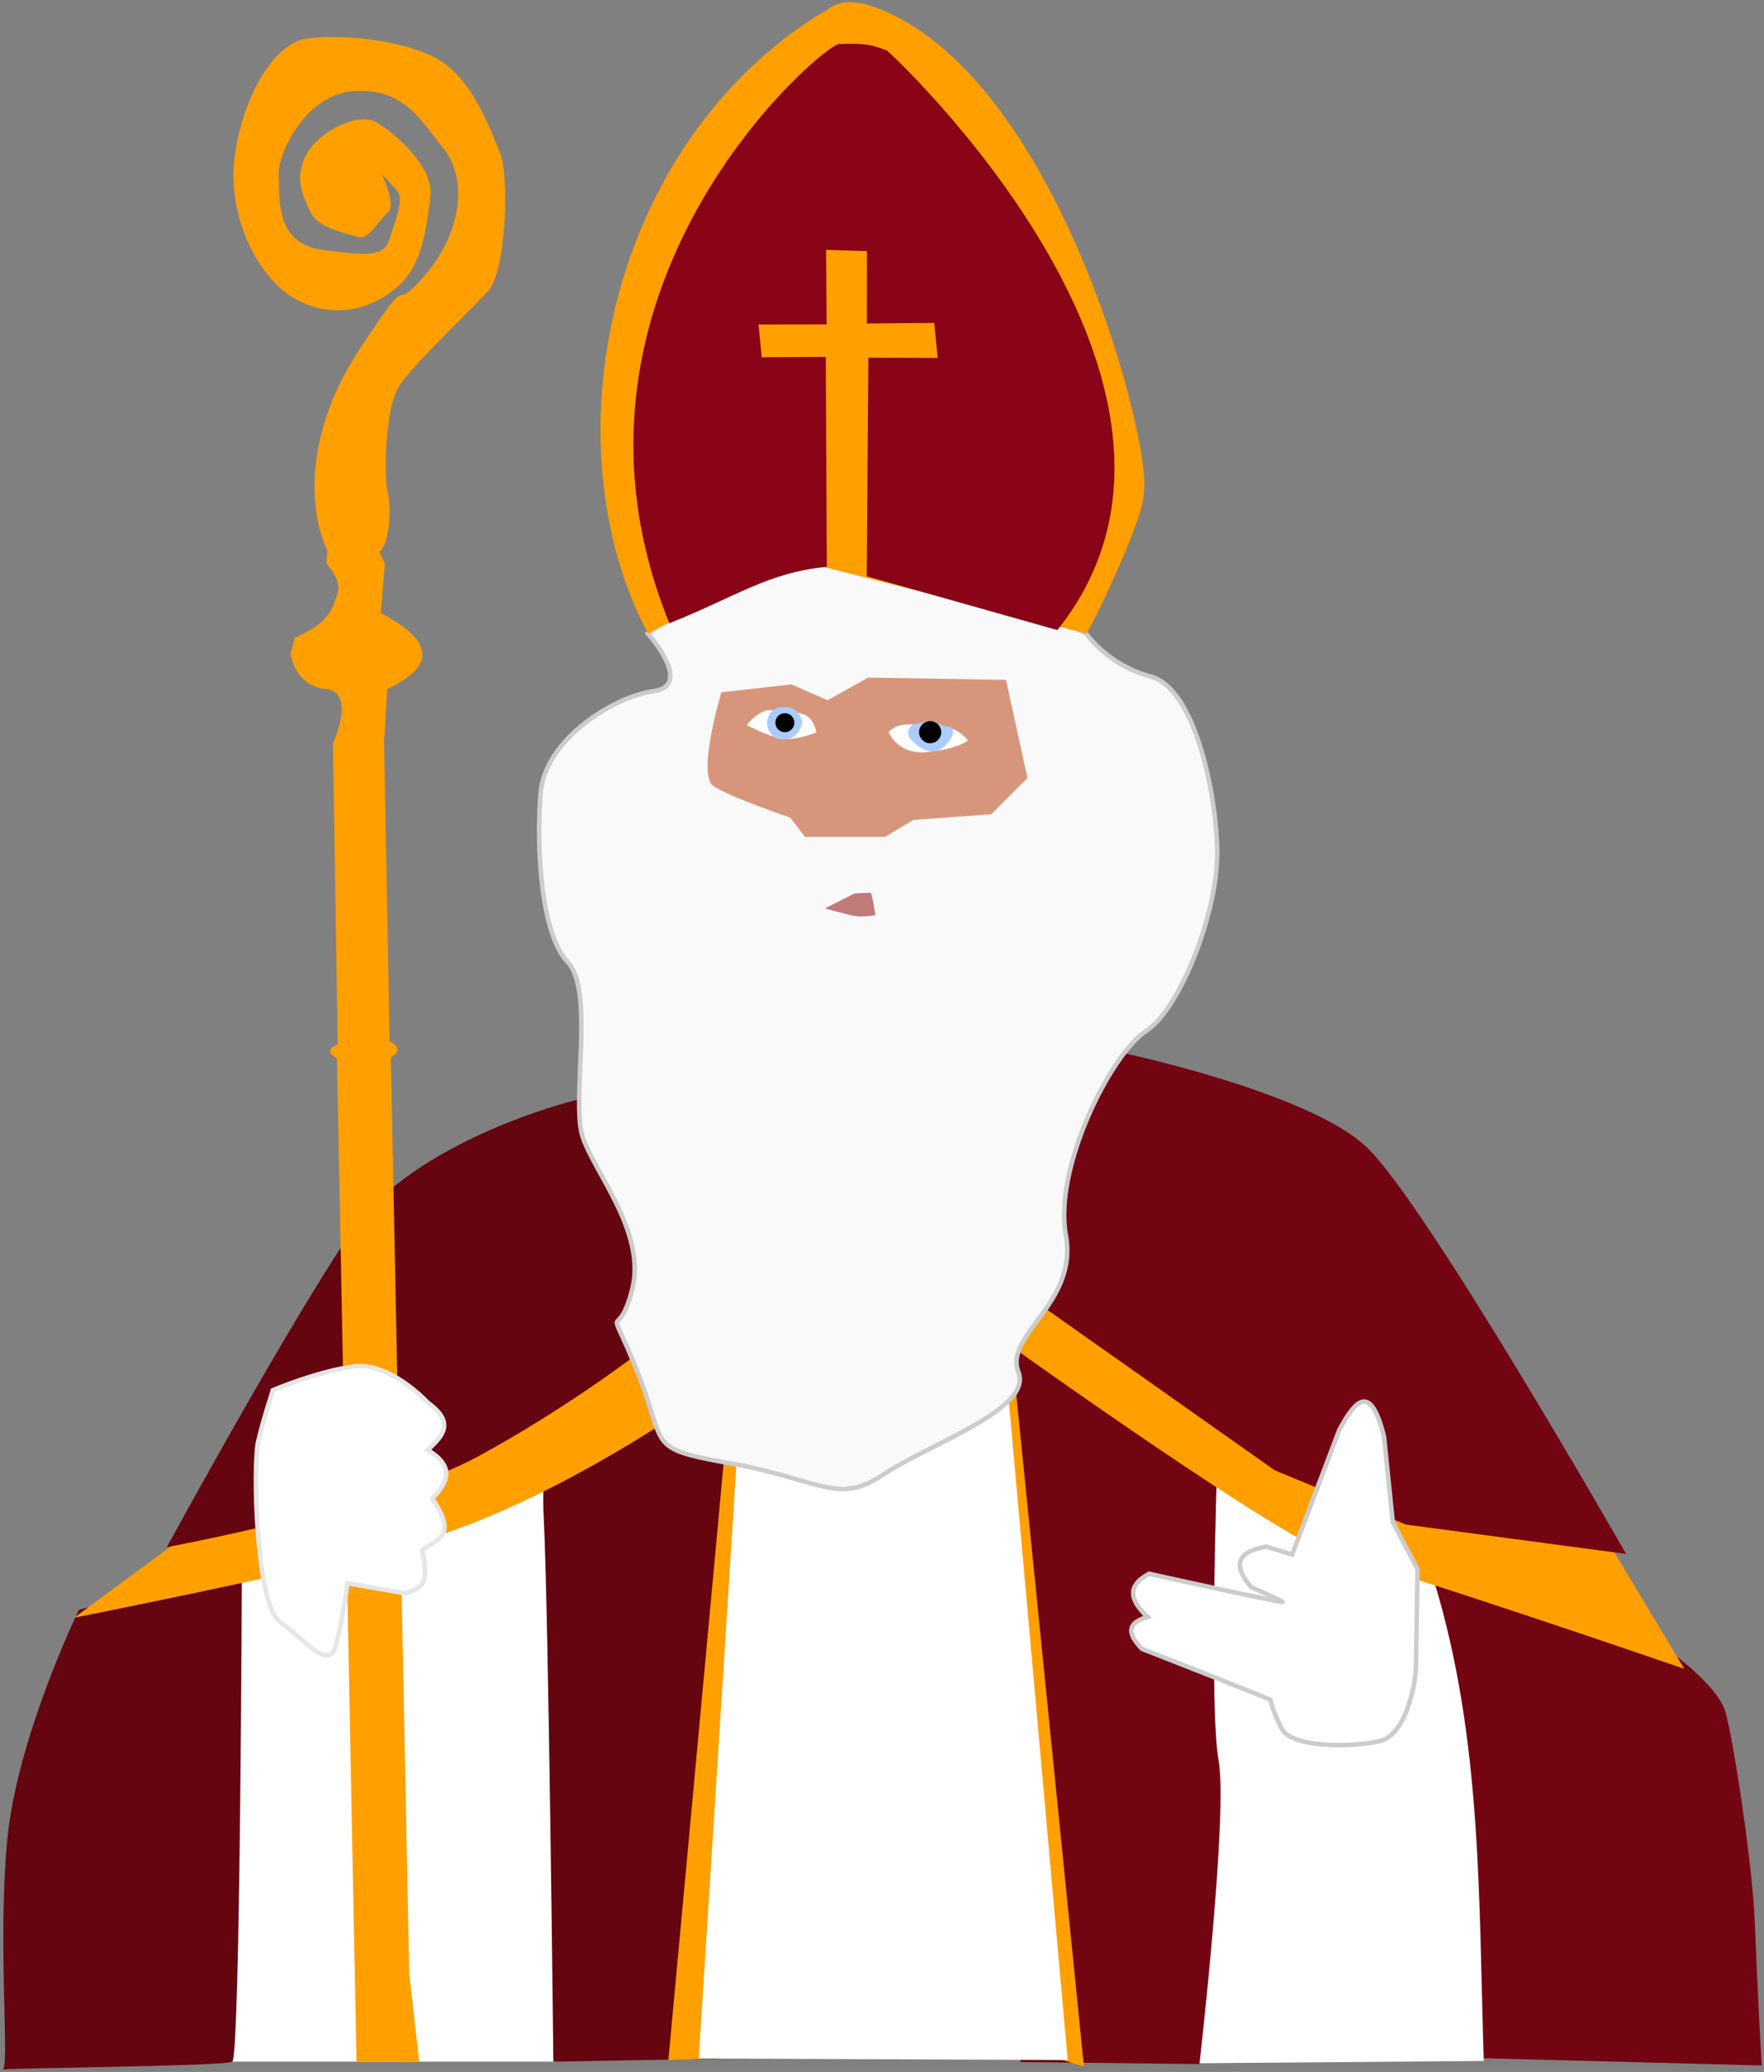 <?xml version="1.0" encoding="UTF-8" standalone="no"?>
<!-- Created with Inkscape (http://www.inkscape.org/) -->

<svg
   xmlns:dc="http://purl.org/dc/elements/1.1/"
   xmlns:cc="http://creativecommons.org/ns#"
   xmlns:rdf="http://www.w3.org/1999/02/22-rdf-syntax-ns#"
   xmlns:svg="http://www.w3.org/2000/svg"
   xmlns="http://www.w3.org/2000/svg"
   xmlns:sodipodi="http://sodipodi.sourceforge.net/DTD/sodipodi-0.dtd"
   xmlns:inkscape="http://www.inkscape.org/namespaces/inkscape"
   width="390.45"
   height="458.686"
   viewBox="0 0 103.307 121.361"
   version="1.1"
   id="svg289"
   inkscape:version="0.92.3 (2405546, 2018-03-11)"
   sodipodi:docname="sinterklaas.svg">
  <rect x="0" y="0" width="103.307" height="121.361" fill="#808080" stroke="none"/>
  <defs
     id="defs283" />
  <sodipodi:namedview
     id="base"
     pagecolor="#ffffff"
     bordercolor="#666666"
     borderopacity="1.0"
     inkscape:pageopacity="0.0"
     inkscape:pageshadow="2"
     inkscape:zoom="0.70710678"
     inkscape:cx="32.392641"
     inkscape:cy="132.78816"
     inkscape:document-units="px"
     inkscape:current-layer="layer1"
     showgrid="false"
     showborder="false"
     units="px"
     inkscape:window-width="1533"
     inkscape:window-height="845"
     inkscape:window-x="67"
     inkscape:window-y="27"
     inkscape:window-maximized="1"
     inkscape:object-paths="false"
     inkscape:snap-nodes="false"
     fit-margin-top="0"
     fit-margin-left="0"
     fit-margin-right="0"
     fit-margin-bottom="0"
     inkscape:snap-global="true" />
  <g
     inkscape:label="Layer 1"
     inkscape:groupmode="layer"
     id="layer1"
     transform="translate(238.766,-375.115)">
    <path
       style="opacity:1;vector-effect:none;fill:#730513;fill-opacity:1;stroke:none;stroke-width:0.265px;stroke-linecap:butt;stroke-linejoin:miter;stroke-miterlimit:4;stroke-dasharray:none;stroke-dashoffset:0;stroke-opacity:1"
       d="m -141.354,471.559 c 0,0 3.175,2.183 3.638,3.836 0.463,1.654 1.587,8.864 1.72,12.369 0.132,3.506 0.397,8.334 0.397,8.334 l -17.793,-0.463 -2.712,-30.361 z"
       id="path919"
       inkscape:connector-curvature="0"
       inkscape:export-filename="/home/cubit32/Pictures/sinterklaas.png"
       inkscape:export-xdpi="49.18399"
       inkscape:export-ydpi="49.18399" />
    <path
       style="opacity:1;vector-effect:none;fill:#ffffff;fill-opacity:1;stroke:none;stroke-width:0.265px;stroke-linecap:butt;stroke-linejoin:miter;stroke-miterlimit:4;stroke-dasharray:none;stroke-dashoffset:0;stroke-opacity:1"
       d="m -168.606,495.967 16.735,-0.132 c -0.303,-9.415 -0.086,-18.865 -2.91,-28.112 l -0.794,-0.198 -11.576,-7.011 -4.63,3.307 z"
       id="path917"
       inkscape:connector-curvature="0"
       sodipodi:nodetypes="ccccccc"
       inkscape:export-filename="/home/cubit32/Pictures/sinterklaas.png"
       inkscape:export-xdpi="49.18399"
       inkscape:export-ydpi="49.18399" />
    <path
       style="opacity:1;vector-effect:none;fill:#ffffff;fill-opacity:1;stroke:none;stroke-width:0.265px;stroke-linecap:butt;stroke-linejoin:miter;stroke-miterlimit:4;stroke-dasharray:none;stroke-dashoffset:0;stroke-opacity:1"
       d="m -225.629,495.875 h 19.457 l 0.374,-34.892 -19.925,5.426 z"
       id="path915"
       inkscape:connector-curvature="0"
       inkscape:export-filename="/home/cubit32/Pictures/sinterklaas.png"
       inkscape:export-xdpi="49.18399"
       inkscape:export-ydpi="49.18399" />
    <path
       style="opacity:1;vector-effect:none;fill:#640510;fill-opacity:1;stroke:none;stroke-width:0.265px;stroke-linecap:butt;stroke-linejoin:miter;stroke-miterlimit:4;stroke-dasharray:none;stroke-dashoffset:0;stroke-opacity:1"
       d="m -234.141,469.402 c 0,0 -3.648,7.484 -4.209,13.564 -0.561,6.08 0.187,13.47 -0.281,13.377 -0.468,-0.093 13.003,-0.187 13.47,-0.468 0.468,-0.281 0.561,-28.905 0.561,-28.905 z"
       id="path913"
       inkscape:connector-curvature="0"
       inkscape:export-filename="/home/cubit32/Pictures/sinterklaas.png"
       inkscape:export-xdpi="49.18399"
       inkscape:export-ydpi="49.18399" />
    <path
       style="opacity:1;vector-effect:none;fill:#730513;fill-opacity:1;stroke:none;stroke-width:0.265px;stroke-linecap:butt;stroke-linejoin:miter;stroke-miterlimit:4;stroke-dasharray:none;stroke-dashoffset:0;stroke-opacity:1"
       d="m -183.621,454.956 4.63,40.944 10.47,0.115 c 0,0 1.684,-14.686 1.123,-17.773 -0.561,-3.087 -0.093,-17.165 -0.093,-17.165 l -12.909,-8.7 z"
       id="path907"
       inkscape:connector-curvature="0"
       sodipodi:nodetypes="ccccccc"
       inkscape:export-filename="/home/cubit32/Pictures/sinterklaas.png"
       inkscape:export-xdpi="49.18399"
       inkscape:export-ydpi="49.18399" />
    <path
       style="opacity:1;vector-effect:none;fill:#ff9f00;fill-opacity:1;stroke:none;stroke-width:0.265px;stroke-linecap:butt;stroke-linejoin:miter;stroke-miterlimit:4;stroke-dasharray:none;stroke-dashoffset:0;stroke-opacity:1"
       d="m -180.073,453.593 c 0,0 16.932,12.161 19.738,12.722 2.806,0.561 20.206,6.548 20.206,6.548 l -4.21,-7.016 -35.547,-17.119 z"
       id="path903"
       inkscape:connector-curvature="0"
       inkscape:export-filename="/home/cubit32/Pictures/sinterklaas.png"
       inkscape:export-xdpi="49.18399"
       inkscape:export-ydpi="49.18399" />
    <path
       style="opacity:1;vector-effect:none;fill:#640510;fill-opacity:1;stroke:none;stroke-width:0.265px;stroke-linecap:butt;stroke-linejoin:miter;stroke-miterlimit:4;stroke-dasharray:none;stroke-dashoffset:0;stroke-opacity:1"
       d="m -205.423,454.809 c 0,0 -1.777,3.648 -1.497,9.261 0.281,5.613 0.561,31.805 0.561,31.805 l 10.29,-0.187 1.777,-45.088 z"
       id="path901"
       inkscape:connector-curvature="0"
       inkscape:export-filename="/home/cubit32/Pictures/sinterklaas.png"
       inkscape:export-xdpi="49.18399"
       inkscape:export-ydpi="49.18399" />
    <path
       style="opacity:1;vector-effect:none;fill:#ff9f00;fill-opacity:1;stroke:none;stroke-width:0.265px;stroke-linecap:butt;stroke-linejoin:miter;stroke-miterlimit:4;stroke-dasharray:none;stroke-dashoffset:0;stroke-opacity:1"
       d="m -200.933,451.816 2.432,5.706 c 0,0 -8.793,6.174 -16.651,8.138 -7.858,1.964 -19.27,4.209 -19.27,4.209 l 15.341,-11.319 z"
       id="path905"
       inkscape:connector-curvature="0"
       inkscape:export-filename="/home/cubit32/Pictures/sinterklaas.png"
       inkscape:export-xdpi="49.18399"
       inkscape:export-ydpi="49.18399" />
    <path
       style="opacity:1;vector-effect:none;fill:#640510;fill-opacity:1;stroke:none;stroke-width:0.265px;stroke-linecap:butt;stroke-linejoin:miter;stroke-miterlimit:4;stroke-dasharray:none;stroke-dashoffset:0;stroke-opacity:1"
       d="m -228.997,465.738 c 0,0 12.832,-2.381 18.19,-5.292 5.358,-2.91 9.525,-6.152 9.525,-6.152 l 3.109,-16.669 -7.078,1.984 c 0,0 -9.26,2.315 -12.898,7.607 -3.638,5.292 -10.848,18.521 -10.848,18.521 z"
       id="path897"
       inkscape:connector-curvature="0"
       inkscape:export-filename="/home/cubit32/Pictures/sinterklaas.png"
       inkscape:export-xdpi="49.18399"
       inkscape:export-ydpi="49.18399" />
    <path
       style="opacity:1;vector-effect:none;fill:#ff9f00;fill-opacity:1;stroke:none;stroke-width:0.132;stroke-linecap:butt;stroke-linejoin:miter;stroke-miterlimit:4;stroke-dasharray:none;stroke-dashoffset:0;stroke-opacity:1"
       d="m -219.408,406.821 c -0.234,0.281 -0.234,1.31 -0.234,1.31 0,0 0.889,0.935 0.655,1.684 -0.234,0.748 -0.421,1.544 -1.684,2.245 -1.263,0.702 -0.795,0.281 -0.795,0.281 l -0.281,1.076 c 0,0 0.234,1.871 2.058,2.058 1.824,0.187 0.421,3.18 0.421,3.18 l 0.281,17.633 c -0.765,0.325 -0.399,0.583 -0.047,0.842 l 1.146,58.769 3.672,-0.018 -0.585,-5.174 -1.076,-53.648 c 0.408,-0.278 0.676,-0.551 -0.07,-0.959 l -0.327,-17.446 0.187,-3.18 c 2.761,-1.301 2.85,-2.768 -0.374,-4.443 l 0.234,-2.9 -0.702,-1.543 z"
       id="path899"
       inkscape:connector-curvature="0"
       sodipodi:nodetypes="ccccccscccccccccccccc"
       inkscape:export-filename="/home/cubit32/Pictures/sinterklaas.png"
       inkscape:export-xdpi="49.18399"
       inkscape:export-ydpi="49.18399" />
    <path
       style="opacity:1;vector-effect:none;fill:#730513;fill-opacity:1;stroke:none;stroke-width:0.265px;stroke-linecap:butt;stroke-linejoin:miter;stroke-miterlimit:4;stroke-dasharray:none;stroke-dashoffset:0;stroke-opacity:1"
       d="m -173.171,436.755 c 0,0 10.945,2.292 14.406,5.519 3.461,3.227 15.229,23.861 15.229,23.861 l -12.898,-1.72 -7.673,-3.175 -18.653,-13.163 z"
       id="path895"
       inkscape:connector-curvature="0"
       inkscape:export-filename="/home/cubit32/Pictures/sinterklaas.png"
       inkscape:export-xdpi="49.18399"
       inkscape:export-ydpi="49.18399" />
    <path
       style="opacity:1;vector-effect:none;fill:#ff9f00;fill-opacity:1;stroke:none;stroke-width:0.265px;stroke-linecap:butt;stroke-linejoin:miter;stroke-miterlimit:4;stroke-dasharray:none;stroke-dashoffset:0;stroke-opacity:1"
       d="m -179.255,456.742 3.969,39.423 -3.572,-1.124 -1.852,-36.446 -0.198,-3.307 z"
       id="path893"
       inkscape:connector-curvature="0"
       inkscape:export-filename="/home/cubit32/Pictures/sinterklaas.png"
       inkscape:export-xdpi="49.18399"
       inkscape:export-ydpi="49.18399" />
    <path
       style="opacity:1;vector-effect:none;fill:#ff9f00;fill-opacity:1;stroke:none;stroke-width:0.265px;stroke-linecap:butt;stroke-linejoin:miter;stroke-miterlimit:4;stroke-dasharray:none;stroke-dashoffset:0;stroke-opacity:1"
       d="m -197.191,495.688 -2.432,0.093 3.368,-36.389 1.403,-0.374 4.584,2.152 -4.21,31.524 z"
       id="path891"
       inkscape:connector-curvature="0"
       inkscape:export-filename="/home/cubit32/Pictures/sinterklaas.png"
       inkscape:export-xdpi="49.18399"
       inkscape:export-ydpi="49.18399" />
    <path
       style="opacity:1;vector-effect:none;fill:#ffffff;fill-opacity:1;stroke:none;stroke-width:0.265px;stroke-linecap:butt;stroke-linejoin:miter;stroke-miterlimit:4;stroke-dasharray:none;stroke-dashoffset:0;stroke-opacity:1"
       d="m -195.638,460.896 -2.208,34.792 21.609,0.093 -3.449,-38.625 z"
       id="path889"
       inkscape:connector-curvature="0"
       inkscape:export-filename="/home/cubit32/Pictures/sinterklaas.png"
       inkscape:export-xdpi="49.18399"
       inkscape:export-ydpi="49.18399" />
    <path
       style="opacity:1;vector-effect:none;fill:#f9f9f9;fill-opacity:1;stroke:#cccccc;stroke-width:0.265px;stroke-linecap:butt;stroke-linejoin:miter;stroke-miterlimit:4;stroke-dasharray:none;stroke-dashoffset:0;stroke-opacity:1"
       d="m -200.819,412.226 c 0,0 2.712,3.043 0.331,3.373 -2.381,0.331 -6.35,2.844 -6.615,5.953 -0.265,3.109 0,8.268 1.587,9.922 1.587,1.654 0.198,8.07 0.86,10.186 0.661,2.117 3.77,5.622 2.91,8.996 -0.86,3.373 -1.587,0.132 0.265,4.696 1.852,4.564 0.397,4.564 5.556,5.49 5.159,0.926 6.218,2.447 8.864,0.661 2.646,-1.786 8.797,-3.836 7.938,-6.019 -0.86,-2.183 3.506,-4.035 2.778,-8.004 -0.728,-3.969 2.646,-10.649 4.696,-11.972 2.051,-1.323 4.299,-7.21 4.167,-10.782 -0.132,-3.572 -1.389,-9.327 -3.903,-9.988 -2.514,-0.661 -3.77,-2.514 -3.77,-2.514 l -15.61,-7.805 z"
       id="path885"
       inkscape:connector-curvature="0"
       inkscape:export-filename="/home/cubit32/Pictures/sinterklaas.png"
       inkscape:export-xdpi="49.18399"
       inkscape:export-ydpi="49.18399" />
    <path
       style="opacity:1;vector-effect:none;fill:#ff9f00;fill-opacity:1;stroke:none;stroke-width:0.265px;stroke-linecap:butt;stroke-linejoin:miter;stroke-miterlimit:4;stroke-dasharray:none;stroke-dashoffset:0;stroke-opacity:1"
       d="m -200.819,412.226 8.467,-4.366 17.198,4.366 c 0.23,-0.184 3.457,-6.841 3.373,-8.268 0.554,-2.455 -4.762,-23.807 -15.28,-28.244 -2.706,-1.142 -3.277,0.183 -3.44,0.066 -12.601,7.651 -16.263,25.165 -10.319,36.446 z"
       id="path879"
       inkscape:connector-curvature="0"
       sodipodi:nodetypes="ccccsccc"
       inkscape:export-filename="/home/cubit32/Pictures/sinterklaas.png"
       inkscape:export-xdpi="49.18399"
       inkscape:export-ydpi="49.18399" />
    <path
       style="opacity:1;vector-effect:none;fill:#8a0417;fill-opacity:1;stroke:none;stroke-width:1px;stroke-linecap:butt;stroke-linejoin:miter;stroke-miterlimit:4;stroke-dasharray:none;stroke-dashoffset:0;stroke-opacity:1"
       d="m 185.463,9.725 c -3.05,-0.374 -67.564,53.965 -37.541,128.039 14.745,-5.881 21.912,-11.284 34.801,-12.467 l -0.229,-46.42 -14.156,0.086 -0.703,-7.242 15.055,-0.025 -0.138,-16.464 9.043,0.283 -0.022,15.986 14.889,-0.131 0.76,7.746 -15.318,-0.047 -0.361,48.299 42.131,11.896 C 276.618,85.45 196.185,11.11 195.984,11.139 192.806,10.044 192.029,9.496 185.463,9.725 Z"
       transform="matrix(0.265,0,0,0.265,-238.766,375.115)"
       id="path873"
       inkscape:connector-curvature="0"
       sodipodi:nodetypes="ccccccccccccccccc"
       inkscape:export-filename="/home/cubit32/Pictures/sinterklaas.png"
       inkscape:export-xdpi="49.18399"
       inkscape:export-ydpi="49.18399" />
    <path
       style="opacity:1;vector-effect:none;fill:#d7967b;fill-opacity:1;stroke:none;stroke-width:0.265px;stroke-linecap:butt;stroke-linejoin:miter;stroke-miterlimit:4;stroke-dasharray:none;stroke-dashoffset:0;stroke-opacity:1"
       d="m -196.519,415.666 c 0,0 -1.455,4.829 -0.463,5.49 0.992,0.661 4.498,1.852 4.498,1.852 l 0.86,1.124 h 4.696 l 1.654,-0.992 4.564,-0.331 2.117,-2.117 -1.257,-5.755 -8.07,-0.132 -2.381,1.323 -2.117,-0.926 z"
       id="path881"
       inkscape:connector-curvature="0"
       inkscape:export-filename="/home/cubit32/Pictures/sinterklaas.png"
       inkscape:export-xdpi="49.18399"
       inkscape:export-ydpi="49.18399" />
    <path
       style="opacity:1;vector-effect:none;fill:none;fill-opacity:1;stroke:none;stroke-width:0.265px;stroke-linecap:butt;stroke-linejoin:miter;stroke-miterlimit:4;stroke-dasharray:none;stroke-dashoffset:0;stroke-opacity:1"
       d="m -189.971,417.948 c -0.959,2.778 -2.381,4.796 -2.216,5.027 0.165,0.232 1.058,1.158 2.15,0.959 1.091,-0.198 3.737,0.132 3.77,-0.43 0.033,-0.562 -1.786,-2.051 -1.786,-2.48 0,-0.43 -0.628,-2.348 0.033,-3.34"
       id="path910"
       inkscape:connector-curvature="0"
       inkscape:export-filename="/home/cubit32/Pictures/sinterklaas.png"
       inkscape:export-xdpi="49.18399"
       inkscape:export-ydpi="49.18399" />
    <path
       style="opacity:1;vector-effect:none;fill:#ff9f00;fill-opacity:1;stroke:none;stroke-width:0.159;stroke-linecap:butt;stroke-linejoin:miter;stroke-miterlimit:4;stroke-dasharray:none;stroke-dashoffset:0;stroke-opacity:1"
       d="m -219.549,407.429 c -0.982,-1.824 -1.684,-6.501 1.824,-11.833 3.508,-5.332 1.543,-1.684 3.835,-4.35 2.292,-2.666 2.432,-5.753 1.123,-7.39 -1.31,-1.637 -2.292,-3.555 -5.192,-3.414 -2.9,0.14 -4.584,3.695 -4.49,5.005 0.093,1.31 -0.234,3.929 2.572,4.303 2.806,0.374 3.601,0.374 3.929,-0.655 0.327,-1.029 0.842,-2.292 0.468,-2.76 -0.374,-0.468 -0.935,-1.029 -0.935,-1.029 0,0 0.889,1.824 0.374,2.245 -0.514,0.421 -1.123,1.637 -1.731,1.45 -0.608,-0.187 -2.385,-0.514 -2.806,-1.45 -0.421,-0.935 -0.982,-1.918 -0.281,-3.321 0.702,-1.403 3.087,-2.619 4.209,-1.918 1.123,0.702 3.321,2.619 3.087,4.35 -0.234,1.731 -0.421,4.022 -2.011,5.332 -1.59,1.31 -3.789,1.824 -5.94,0.608 -2.152,-1.216 -3.976,-4.864 -3.508,-8.325 0.468,-3.461 2.245,-6.548 4.116,-6.876 1.871,-0.327 5.659,0 7.764,1.169 2.105,1.169 3.227,4.443 3.695,5.613 0.468,1.169 0.374,6.782 -0.748,7.998 -1.123,1.216 -4.209,4.116 -5.145,5.472 -0.935,1.356 -0.935,5.519 -0.702,6.408 0.234,0.889 0.047,3.461 -0.702,3.414 -0.748,-0.047 -2.806,-0.047 -2.806,-0.047 z"
       id="path887"
       inkscape:connector-curvature="0"
       inkscape:export-filename="/home/cubit32/Pictures/sinterklaas.png"
       inkscape:export-xdpi="49.18399"
       inkscape:export-ydpi="49.18399" />
    <path
       style="opacity:1;vector-effect:none;fill:#ffffff;fill-opacity:1;stroke:#cccccc;stroke-width:0.265px;stroke-linecap:butt;stroke-linejoin:miter;stroke-miterlimit:4;stroke-dasharray:none;stroke-dashoffset:0;stroke-opacity:1"
       d="m -164.357,474.687 c 0.234,0.047 -7.53,-2.993 -7.53,-2.993 -0.74,-0.773 -1.036,-1.469 0.327,-1.871 -1.023,-0.953 -1.248,-1.822 0.093,-2.526 0,0 7.998,1.777 7.811,1.637 -0.187,-0.14 -1.824,-0.842 -1.824,-0.842 -1.128,-1.29 -0.852,-2.093 0.889,-2.385 l 1.497,0.468 2.76,-7.296 c 0.919,-1.699 1.823,-2.844 2.619,0.374 l 0.514,5.005 1.45,2.76 -0.093,5.94 c 0,0 -0.327,3.789 -2.198,4.163 -1.871,0.374 -5.098,0.327 -5.659,-0.748 -0.561,-1.076 -0.655,-1.684 -0.655,-1.684 z"
       id="path909"
       inkscape:connector-curvature="0"
       sodipodi:nodetypes="ccccscccccccccscc"
       inkscape:export-filename="/home/cubit32/Pictures/sinterklaas.png"
       inkscape:export-xdpi="49.18399"
       inkscape:export-ydpi="49.18399" />
    <path
       style="opacity:1;vector-effect:none;fill:#ffffff;fill-opacity:1;stroke:#e6e6e6;stroke-width:0.265px;stroke-linecap:butt;stroke-linejoin:miter;stroke-miterlimit:4;stroke-dasharray:none;stroke-dashoffset:0;stroke-opacity:1"
       d="m -222.779,456.544 c 0,0 -0.529,1.587 -0.86,2.977 -0.331,1.389 -0.132,9.591 1.257,10.583 1.389,0.992 2.844,2.844 3.241,1.521 0.397,-1.323 0.728,-3.77 0.728,-3.77 l 3.44,0.595 c 0.63,-0.311 1.477,-0.264 0.926,-2.514 0.736,-0.63 2.181,-0.754 0.595,-3.043 0.873,-0.915 1.388,-1.842 -0.265,-2.844 0.816,-0.785 1.676,-1.563 0,-2.778 0,0 -2.183,-2.381 -4.299,-2.117 -2.117,0.265 -4.763,1.389 -4.763,1.389 z"
       id="path911"
       inkscape:connector-curvature="0"
       sodipodi:nodetypes="cscccccccccc"
       inkscape:export-filename="/home/cubit32/Pictures/sinterklaas.png"
       inkscape:export-xdpi="49.18399"
       inkscape:export-ydpi="49.18399" />
    <g
       id="g920"
       transform="matrix(1.634,0,0,1.634,118.039,-264.724)"
       style="stroke-width:0.612;stroke:none"
       inkscape:export-filename="/home/cubit32/Pictures/sinterklaas.png"
       inkscape:export-xdpi="49.18399"
       inkscape:export-ydpi="49.18399">
      <path
         inkscape:connector-curvature="0"
         id="path923"
         d="m -186.516,417.813 c 0,0 0.292,0.83 1.38,0.725 1.087,-0.105 1.462,-0.409 1.462,-0.409 0,0 -0.316,-0.526 -1.181,-0.55 -0.865,-0.023 -1.251,-0.14 -1.66,0.234 z"
         style="opacity:1;vector-effect:none;fill:#ffffff;fill-opacity:1;stroke:none;stroke-width:0.162px;stroke-linecap:butt;stroke-linejoin:miter;stroke-miterlimit:4;stroke-dasharray:none;stroke-dashoffset:0;stroke-opacity:1" />
      <path
         sodipodi:nodetypes="cccccc"
         inkscape:connector-curvature="0"
         id="path925"
         d="m -185.659,417.55 c 0,0 -0.319,0.251 -0.05,0.543 0.269,0.292 0.678,0.55 1.017,0.362 0.339,-0.187 0.629,-0.632 0.419,-0.808 -0.419,-0.053 -0.521,-0.203 -0.862,-0.228 -0.263,0.097 -0.425,0.114 -0.524,0.13 z"
         style="opacity:1;vector-effect:none;fill:#aaccff;fill-opacity:1;stroke:none;stroke-width:0.162px;stroke-linecap:butt;stroke-linejoin:miter;stroke-miterlimit:4;stroke-dasharray:none;stroke-dashoffset:0;stroke-opacity:1" />
      <circle
         r="0.397"
         cy="417.824"
         cx="-185.025"
         id="path937"
         style="fill:#000000;fill-rule:evenodd;stroke-width:0.162;stroke:none" />
    </g>
    <g
       id="g915"
       transform="matrix(1.403,0,0,1.403,77.908,-167.96)"
       style="stroke-width:0.713;stroke:none"
       inkscape:export-filename="/home/cubit32/Pictures/sinterklaas.png"
       inkscape:export-xdpi="49.18399"
       inkscape:export-ydpi="49.18399">
      <path
         inkscape:connector-curvature="0"
         id="path921"
         d="m -194.545,417.347 c 0,0 0.514,-0.631 0.959,-0.62 0.444,0.012 1.275,0.035 1.59,0.269 0.316,0.234 0.351,0.667 0.351,0.667 0,0 -0.819,0.339 -1.415,0.257 -0.596,-0.082 -1.485,-0.573 -1.485,-0.573 z"
         style="opacity:1;vector-effect:none;fill:#ffffff;fill-opacity:1;stroke:none;stroke-width:0;stroke-linecap:butt;stroke-linejoin:miter;stroke-miterlimit:4;stroke-dasharray:none;stroke-dashoffset:0;stroke-opacity:1" />
      <path
         inkscape:connector-curvature="0"
         id="path902"
         d="m -193.705,417.265 c 0,0 0.047,0.702 0.713,0.69 0.667,-0.012 0.772,-0.737 0.772,-0.737 0,0 -0.129,-0.62 -0.713,-0.62 -0.585,0 -0.713,0.292 -0.772,0.667 z"
         style="opacity:1;vector-effect:none;fill:#aaccff;fill-opacity:1;stroke:none;stroke-width:0.189px;stroke-linecap:butt;stroke-linejoin:miter;stroke-miterlimit:4;stroke-dasharray:none;stroke-dashoffset:0;stroke-opacity:1" />
      <circle
         style="fill:#000000;fill-rule:evenodd;stroke-width:0.189;stroke:none"
         id="circle904"
         cx="-192.951"
         cy="417.253"
         r="0.397" />
    </g>
    <path
       style="opacity:1;vector-effect:none;fill:#c07a7a;fill-opacity:1;stroke:none;stroke-width:0.265px;stroke-linecap:butt;stroke-linejoin:miter;stroke-miterlimit:4;stroke-dasharray:none;stroke-dashoffset:0;stroke-opacity:1"
       d="m -190.456,428.325 c 0,0 1.204,0.339 1.684,0.433 0.479,0.094 1.275,-0.035 1.275,-0.035 0,0 -0.21,-1.321 -0.281,-1.321 -0.07,0 -0.947,0.047 -0.947,0.047 z"
       id="path922"
       inkscape:connector-curvature="0"
       inkscape:export-filename="/home/cubit32/Pictures/sinterklaas.png"
       inkscape:export-xdpi="49.18399"
       inkscape:export-ydpi="49.18399" />
  </g>
</svg>
